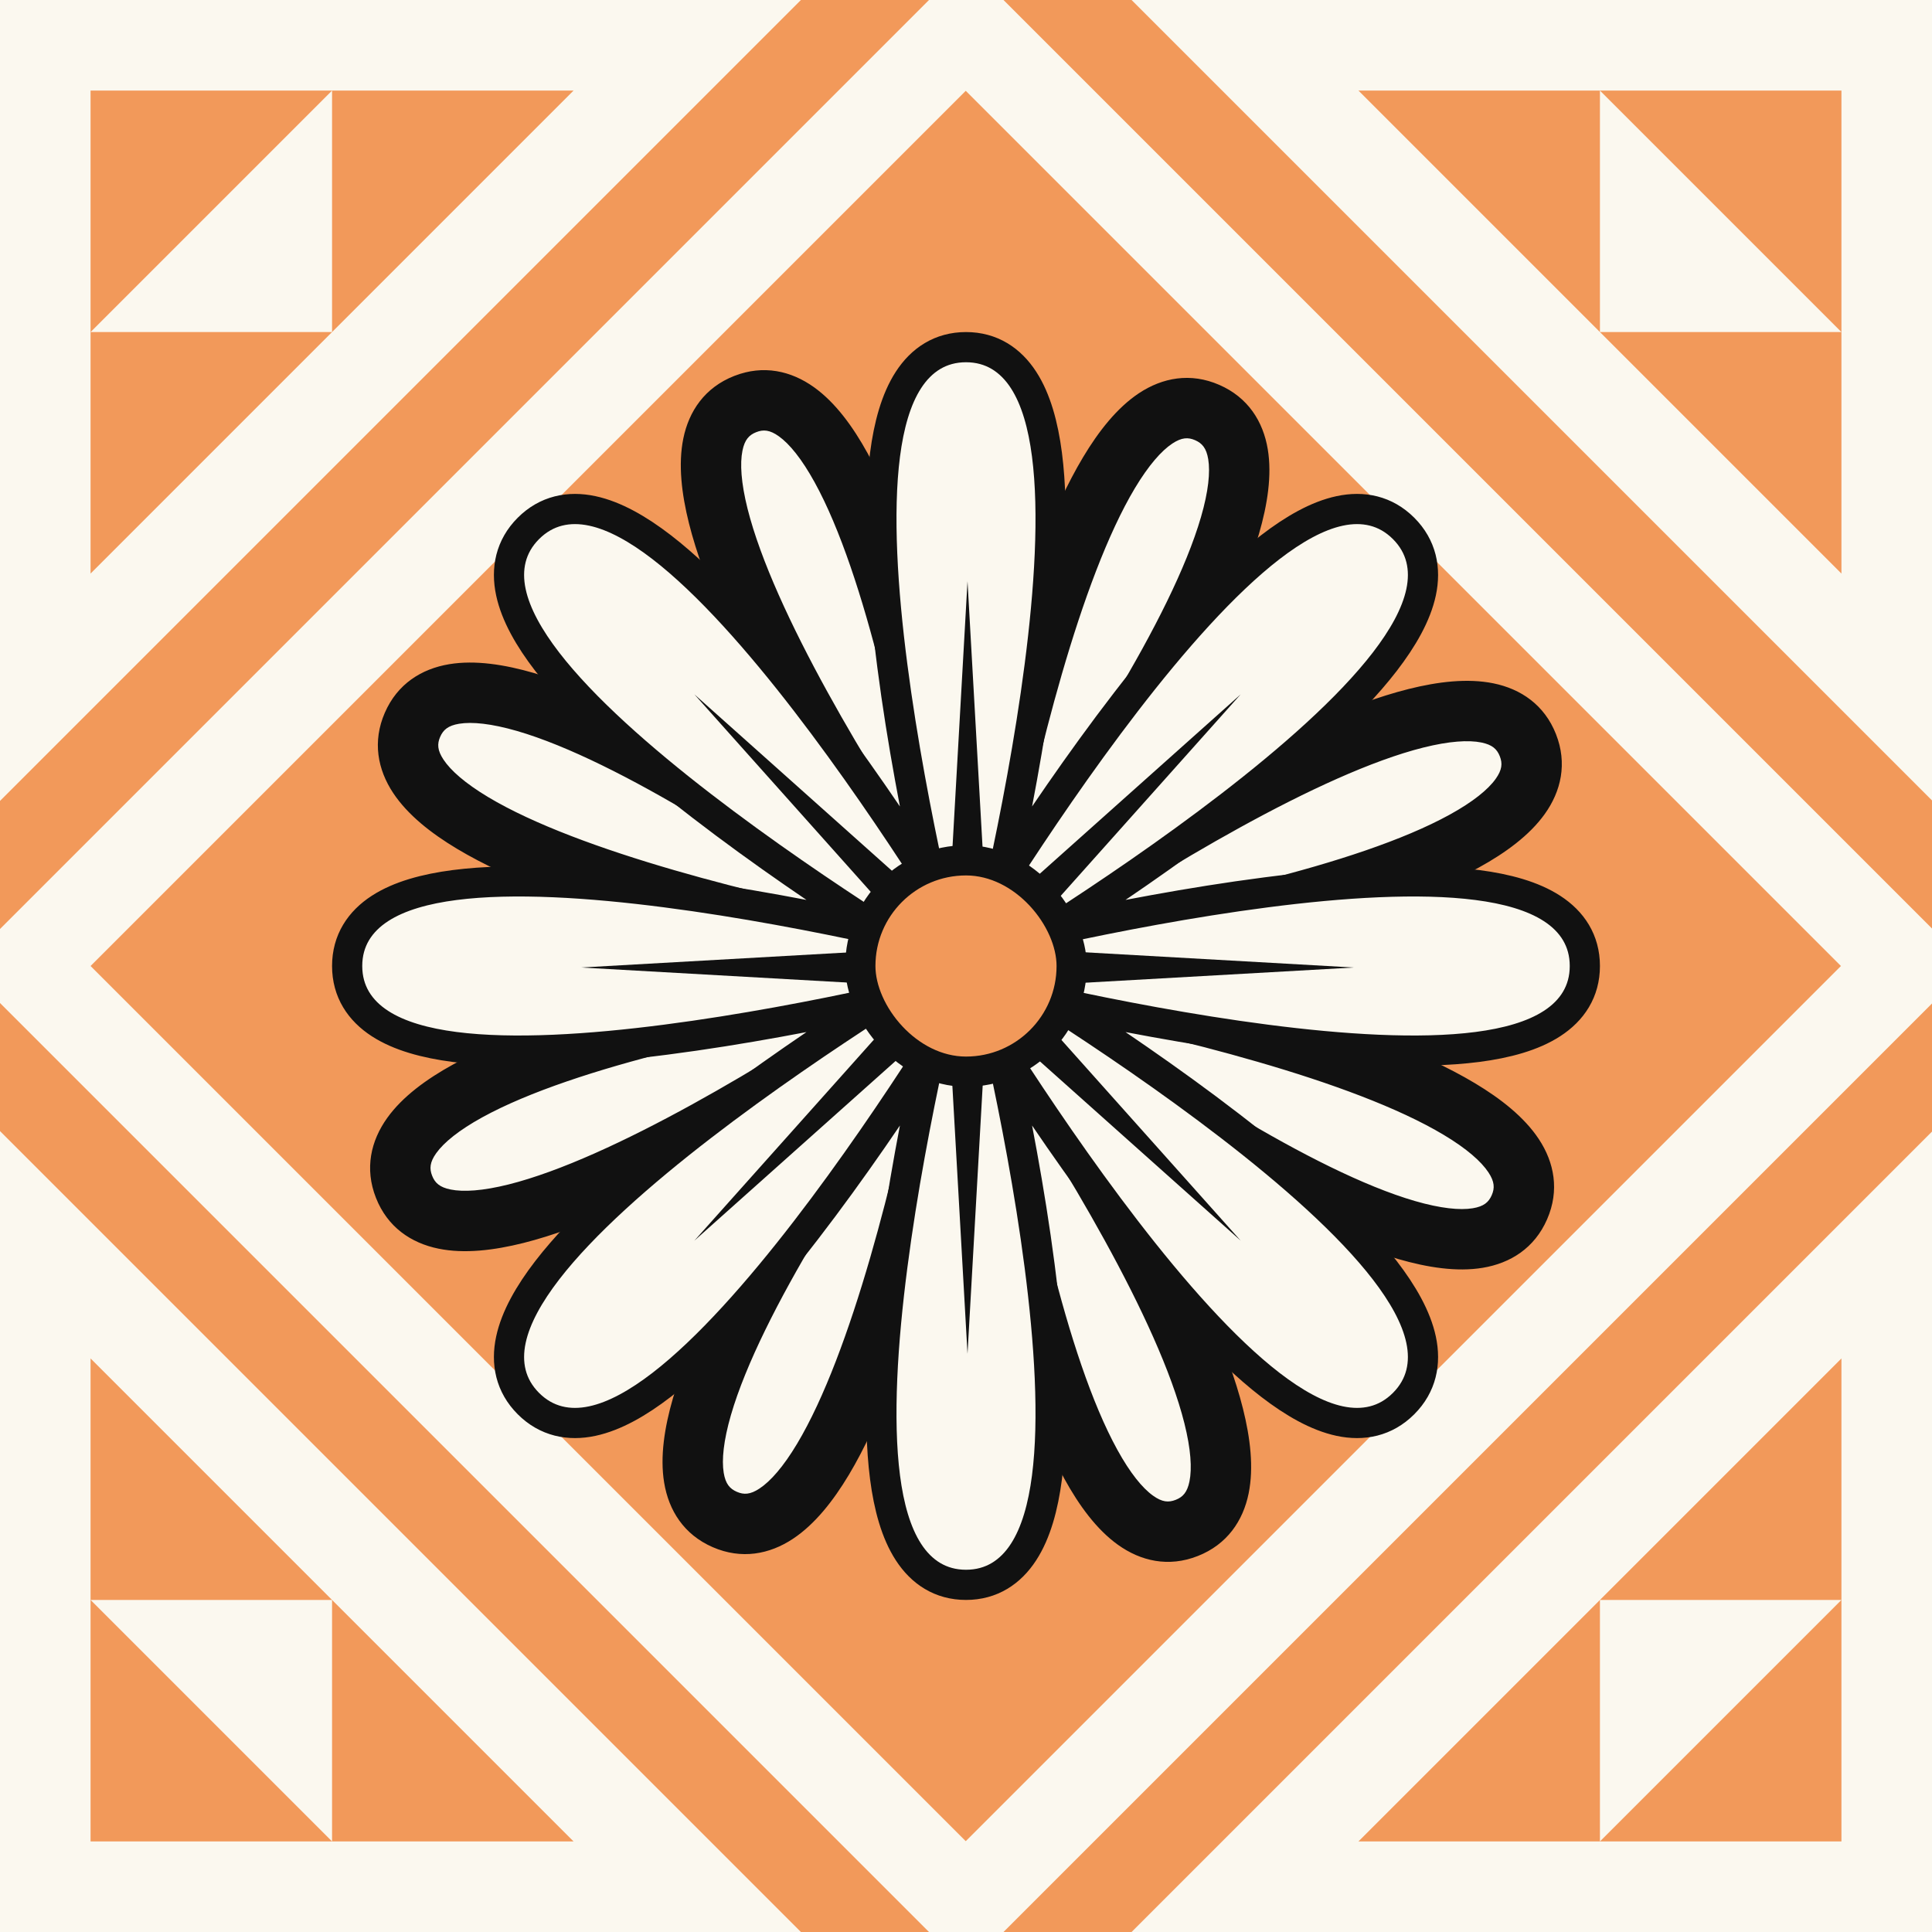 <svg width="64" height="64" viewBox="0 0 64 64" fill="none" xmlns="http://www.w3.org/2000/svg">
<rect x="0" y="0" width="64" height="64" fill="#808080" stroke="none"/>
<g clip-path="url(#clip0_400_1805)">
<rect width="64" height="64" fill="#FBF8EF"/>
<rect x="-3.347" y="32" width="50" height="50" transform="rotate(-45 -3.347 32)" fill="#FBF8EF"/>
<rect x="-3.347" y="32" width="50" height="50" transform="rotate(-45 -3.347 32)" stroke="#F2995A" stroke-width="3"/>
<rect width="41" height="41" transform="translate(3 32) rotate(-45)" fill="#F2995A"/>
<mask id="path-2-outside-1_400_1805" maskUnits="userSpaceOnUse" x="4.774" y="4.775" width="54.45" height="54.45" fill="black">
<rect fill="white" x="4.774" y="4.775" width="54.45" height="54.45"/>
<path d="M24.685 13.385C29.508 11.49 32 32 32 32C32 32 35.24 11.595 39.99 13.666C44.74 15.736 32 32 32 32C32 32 48.719 19.863 50.614 24.686C52.508 29.509 32 32 32 32C32 32 52.404 35.241 50.333 39.991C48.263 44.741 32 32 32 32C32 32 44.136 48.72 39.313 50.615C34.49 52.51 32 32 32 32C32 32 28.758 52.405 24.008 50.334C19.258 48.264 32 32 32 32C32 32 15.279 44.137 13.384 39.314C11.489 34.491 32 32 32 32C32 32 11.594 28.759 13.665 24.009C15.735 19.259 32 32 32 32C32 32 19.862 15.28 24.685 13.385Z"/>
</mask>
<path d="M24.685 13.385C29.508 11.49 32 32 32 32C32 32 35.24 11.595 39.99 13.666C44.74 15.736 32 32 32 32C32 32 48.719 19.863 50.614 24.686C52.508 29.509 32 32 32 32C32 32 52.404 35.241 50.333 39.991C48.263 44.741 32 32 32 32C32 32 44.136 48.72 39.313 50.615C34.49 52.51 32 32 32 32C32 32 28.758 52.405 24.008 50.334C19.258 48.264 32 32 32 32C32 32 15.279 44.137 13.384 39.314C11.489 34.491 32 32 32 32C32 32 11.594 28.759 13.665 24.009C15.735 19.259 32 32 32 32C32 32 19.862 15.28 24.685 13.385Z" fill="#FBF8EF"/>
<path d="M25.051 14.316C25.286 14.223 25.499 14.237 25.802 14.454C26.154 14.706 26.559 15.201 26.986 15.977C27.834 17.515 28.573 19.798 29.181 22.225C29.785 24.633 30.242 27.108 30.548 28.986C30.701 29.924 30.816 30.71 30.893 31.26C30.931 31.536 30.96 31.752 30.979 31.899C30.989 31.972 30.996 32.028 31 32.066C31.003 32.084 31.005 32.099 31.006 32.108C31.006 32.112 31.007 32.116 31.007 32.118C31.007 32.119 31.007 32.12 31.007 32.12C31.007 32.12 31.007 32.12 31.007 32.121C31.007 32.121 31.007 32.121 32 32C32.993 31.879 32.993 31.879 32.993 31.879C32.993 31.879 32.993 31.878 32.992 31.878C32.992 31.877 32.992 31.876 32.992 31.875C32.992 31.872 32.991 31.868 32.991 31.863C32.989 31.852 32.987 31.837 32.985 31.817C32.98 31.777 32.972 31.718 32.962 31.642C32.943 31.489 32.913 31.266 32.874 30.985C32.795 30.421 32.678 29.619 32.522 28.664C32.211 26.756 31.743 24.221 31.121 21.739C30.504 19.276 29.715 16.786 28.739 15.012C28.254 14.132 27.674 13.335 26.966 12.828C26.209 12.286 25.289 12.073 24.319 12.455L25.051 14.316ZM32 32C32.988 32.157 32.988 32.157 32.988 32.157C32.988 32.157 32.988 32.157 32.988 32.156C32.988 32.156 32.988 32.155 32.988 32.154C32.988 32.152 32.989 32.148 32.99 32.144C32.991 32.135 32.993 32.121 32.996 32.102C33.002 32.065 33.012 32.009 33.024 31.936C33.048 31.79 33.085 31.575 33.133 31.301C33.23 30.754 33.374 29.973 33.561 29.041C33.936 27.175 34.483 24.719 35.174 22.335C35.871 19.931 36.693 17.678 37.595 16.171C38.051 15.411 38.474 14.932 38.835 14.693C39.145 14.488 39.358 14.481 39.59 14.582L40.389 12.749C39.434 12.333 38.507 12.511 37.73 13.025C37.005 13.506 36.396 14.281 35.88 15.143C34.839 16.88 33.96 19.339 33.253 21.778C32.541 24.236 31.981 26.752 31.6 28.647C31.409 29.596 31.263 30.393 31.164 30.953C31.114 31.233 31.077 31.455 31.051 31.607C31.038 31.682 31.029 31.741 31.022 31.781C31.019 31.801 31.017 31.816 31.015 31.826C31.014 31.832 31.014 31.836 31.013 31.838C31.013 31.84 31.013 31.841 31.013 31.842C31.012 31.842 31.012 31.843 31.012 31.843C31.012 31.843 31.012 31.843 32 32ZM39.59 14.582C39.822 14.684 39.963 14.844 40.024 15.211C40.094 15.638 40.032 16.275 39.785 17.125C39.296 18.812 38.205 20.949 36.918 23.095C35.642 25.225 34.216 27.298 33.105 28.842C32.55 29.614 32.075 30.251 31.74 30.694C31.573 30.916 31.44 31.089 31.35 31.207C31.305 31.265 31.27 31.31 31.247 31.34C31.235 31.355 31.227 31.366 31.221 31.373C31.218 31.377 31.216 31.379 31.215 31.381C31.214 31.382 31.213 31.383 31.213 31.383C31.213 31.383 31.213 31.383 31.213 31.383C31.213 31.383 31.213 31.383 32 32C32.787 32.617 32.787 32.617 32.788 32.616C32.788 32.616 32.788 32.616 32.788 32.615C32.789 32.615 32.789 32.614 32.79 32.613C32.792 32.611 32.794 32.608 32.798 32.603C32.804 32.595 32.814 32.583 32.826 32.567C32.851 32.535 32.887 32.488 32.934 32.427C33.028 32.305 33.164 32.127 33.336 31.9C33.679 31.446 34.163 30.796 34.728 30.01C35.857 28.441 37.319 26.318 38.634 24.123C39.939 21.945 41.142 19.627 41.706 17.682C41.986 16.717 42.139 15.743 41.997 14.885C41.845 13.966 41.345 13.165 40.389 12.749L39.59 14.582ZM32 32C32.587 32.809 32.587 32.809 32.587 32.809C32.588 32.809 32.588 32.809 32.588 32.809C32.588 32.809 32.589 32.808 32.59 32.808C32.592 32.806 32.594 32.804 32.598 32.802C32.605 32.796 32.617 32.788 32.632 32.777C32.663 32.755 32.709 32.722 32.769 32.679C32.89 32.593 33.068 32.467 33.295 32.307C33.751 31.989 34.405 31.538 35.196 31.012C36.78 29.957 38.904 28.608 41.078 27.411C43.271 26.204 45.445 25.191 47.149 24.764C48.008 24.549 48.647 24.51 49.071 24.596C49.435 24.67 49.59 24.816 49.683 25.052L51.544 24.32C51.163 23.351 50.381 22.821 49.469 22.636C48.616 22.463 47.637 22.58 46.663 22.824C44.699 23.317 42.338 24.434 40.114 25.659C37.872 26.893 35.698 28.276 34.088 29.346C33.282 29.883 32.615 30.342 32.149 30.669C31.916 30.832 31.733 30.962 31.607 31.051C31.545 31.096 31.497 31.13 31.464 31.154C31.447 31.166 31.435 31.175 31.426 31.181C31.422 31.184 31.419 31.186 31.416 31.188C31.415 31.189 31.414 31.189 31.414 31.19C31.413 31.19 31.413 31.19 31.413 31.191C31.413 31.191 31.413 31.191 32 32ZM49.683 25.052C49.776 25.288 49.761 25.5 49.545 25.803C49.293 26.155 48.798 26.56 48.022 26.987C46.484 27.834 44.202 28.573 41.774 29.182C39.366 29.785 36.892 30.242 35.014 30.548C34.076 30.701 33.29 30.816 32.74 30.893C32.464 30.931 32.248 30.96 32.101 30.979C32.028 30.989 31.972 30.996 31.934 31C31.916 31.003 31.902 31.005 31.892 31.006C31.888 31.006 31.884 31.007 31.882 31.007C31.881 31.007 31.88 31.007 31.88 31.007C31.88 31.007 31.88 31.007 31.879 31.007C31.879 31.007 31.879 31.007 32 32C32.121 32.993 32.121 32.993 32.121 32.993C32.121 32.993 32.122 32.993 32.122 32.992C32.123 32.992 32.124 32.992 32.125 32.992C32.128 32.992 32.132 32.991 32.137 32.991C32.148 32.989 32.163 32.987 32.183 32.985C32.223 32.98 32.282 32.972 32.358 32.962C32.511 32.943 32.734 32.913 33.015 32.874C33.579 32.796 34.38 32.678 35.336 32.522C37.244 32.211 39.778 31.744 42.261 31.122C44.723 30.504 47.213 29.716 48.987 28.739C49.867 28.255 50.664 27.675 51.171 26.967C51.713 26.21 51.925 25.29 51.544 24.32L49.683 25.052ZM32 32C31.843 32.988 31.843 32.988 31.843 32.988C31.843 32.988 31.843 32.988 31.844 32.988C31.844 32.988 31.845 32.988 31.846 32.988C31.848 32.988 31.851 32.989 31.856 32.99C31.865 32.991 31.879 32.993 31.898 32.996C31.935 33.002 31.991 33.012 32.064 33.024C32.21 33.048 32.425 33.085 32.699 33.133C33.246 33.23 34.027 33.374 34.959 33.561C36.824 33.936 39.28 34.483 41.664 35.175C44.068 35.871 46.322 36.693 47.828 37.596C48.588 38.051 49.067 38.475 49.306 38.836C49.511 39.146 49.518 39.359 49.416 39.591L51.25 40.39C51.666 39.435 51.488 38.508 50.974 37.732C50.493 37.006 49.718 36.397 48.856 35.881C47.119 34.84 44.66 33.961 42.221 33.254C39.764 32.541 37.248 31.981 35.353 31.6C34.404 31.409 33.607 31.263 33.047 31.164C32.767 31.114 32.545 31.077 32.394 31.051C32.318 31.039 32.259 31.029 32.219 31.022C32.199 31.019 32.184 31.017 32.174 31.015C32.168 31.014 32.164 31.014 32.161 31.013C32.16 31.013 32.159 31.013 32.158 31.013C32.158 31.012 32.157 31.012 32.157 31.012C32.157 31.012 32.157 31.012 32 32ZM49.416 39.591C49.315 39.824 49.155 39.964 48.788 40.025C48.361 40.095 47.724 40.032 46.874 39.786C45.187 39.297 43.051 38.205 40.904 36.919C38.775 35.643 36.702 34.216 35.157 33.105C34.386 32.55 33.749 32.075 33.306 31.74C33.084 31.573 32.911 31.44 32.794 31.35C32.735 31.305 32.69 31.27 32.66 31.247C32.645 31.235 32.634 31.227 32.627 31.221C32.623 31.218 32.621 31.216 32.619 31.215C32.618 31.214 32.617 31.213 32.617 31.213C32.617 31.213 32.617 31.213 32.617 31.213C32.617 31.213 32.617 31.213 32 32C31.383 32.787 31.383 32.787 31.384 32.788C31.384 32.788 31.384 32.788 31.384 32.788C31.385 32.789 31.386 32.789 31.387 32.79C31.389 32.792 31.392 32.794 31.397 32.798C31.405 32.804 31.417 32.814 31.433 32.826C31.465 32.851 31.512 32.887 31.573 32.934C31.695 33.028 31.873 33.164 32.1 33.336C32.554 33.679 33.204 34.163 33.989 34.728C35.559 35.857 37.681 37.319 39.876 38.635C42.054 39.94 44.372 41.143 46.317 41.707C47.282 41.986 48.255 42.14 49.114 41.998C50.033 41.846 50.834 41.346 51.25 40.39L49.416 39.591ZM32 32C31.191 32.587 31.191 32.587 31.191 32.587C31.191 32.587 31.191 32.588 31.191 32.588C31.191 32.588 31.192 32.589 31.192 32.59C31.194 32.591 31.196 32.594 31.198 32.598C31.204 32.605 31.212 32.617 31.223 32.632C31.245 32.663 31.278 32.709 31.321 32.769C31.407 32.89 31.533 33.068 31.693 33.295C32.011 33.751 32.462 34.405 32.988 35.196C34.042 36.78 35.392 38.904 36.589 41.079C37.795 43.271 38.808 45.446 39.235 47.15C39.45 48.009 39.489 48.648 39.403 49.072C39.329 49.436 39.183 49.591 38.947 49.684L39.678 51.545C40.648 51.164 41.178 50.382 41.363 49.47C41.536 48.617 41.419 47.638 41.175 46.664C40.683 44.699 39.565 42.339 38.341 40.115C37.107 37.873 35.724 35.698 34.653 34.088C34.117 33.282 33.658 32.615 33.331 32.149C33.168 31.916 33.038 31.733 32.949 31.607C32.904 31.545 32.87 31.497 32.846 31.464C32.834 31.447 32.825 31.435 32.819 31.426C32.816 31.422 32.814 31.419 32.812 31.416C32.811 31.415 32.811 31.414 32.81 31.414C32.81 31.413 32.81 31.413 32.81 31.413C32.809 31.413 32.809 31.413 32 32ZM38.947 49.684C38.711 49.777 38.499 49.763 38.196 49.546C37.844 49.294 37.439 48.8 37.012 48.023C36.165 46.485 35.426 44.202 34.818 41.775C34.215 39.367 33.758 36.892 33.451 35.014C33.298 34.076 33.184 33.29 33.107 32.74C33.069 32.465 33.04 32.248 33.021 32.101C33.011 32.028 33.004 31.972 32.999 31.934C32.997 31.916 32.995 31.902 32.994 31.892C32.994 31.888 32.993 31.884 32.993 31.882C32.993 31.881 32.993 31.88 32.993 31.88C32.993 31.88 32.993 31.88 32.993 31.88C32.993 31.879 32.993 31.88 32 32C31.007 32.12 31.007 32.121 31.007 32.121C31.007 32.121 31.007 32.121 31.008 32.122C31.008 32.123 31.008 32.124 31.008 32.125C31.008 32.128 31.009 32.132 31.009 32.137C31.011 32.148 31.012 32.163 31.015 32.183C31.02 32.223 31.028 32.282 31.037 32.358C31.057 32.511 31.087 32.733 31.126 33.015C31.204 33.579 31.322 34.38 31.477 35.336C31.789 37.244 32.256 39.779 32.878 42.261C33.495 44.724 34.283 47.214 35.26 48.988C35.744 49.868 36.324 50.665 37.032 51.172C37.788 51.714 38.709 51.927 39.678 51.545L38.947 49.684ZM32 32C31.012 31.843 31.012 31.843 31.012 31.843C31.012 31.843 31.012 31.843 31.012 31.843C31.012 31.844 31.012 31.845 31.012 31.846C31.012 31.848 31.011 31.851 31.01 31.856C31.009 31.865 31.007 31.879 31.004 31.898C30.997 31.935 30.988 31.991 30.976 32.064C30.952 32.21 30.915 32.425 30.867 32.699C30.77 33.246 30.626 34.027 30.439 34.959C30.064 36.824 29.516 39.281 28.825 41.665C28.128 44.069 27.306 46.322 26.403 47.829C25.948 48.589 25.524 49.068 25.163 49.307C24.853 49.513 24.64 49.519 24.408 49.418L23.608 51.251C24.564 51.667 25.491 51.489 26.267 50.975C26.993 50.494 27.602 49.719 28.119 48.857C29.159 47.12 30.038 44.661 30.746 42.222C31.459 39.764 32.019 37.248 32.4 35.353C32.59 34.404 32.737 33.607 32.836 33.047C32.886 32.767 32.923 32.545 32.949 32.394C32.961 32.318 32.971 32.259 32.977 32.219C32.981 32.199 32.983 32.184 32.985 32.174C32.986 32.168 32.986 32.164 32.987 32.162C32.987 32.16 32.987 32.159 32.987 32.158C32.987 32.158 32.987 32.158 32.987 32.157C32.988 32.157 32.988 32.157 32 32ZM24.408 49.418C24.175 49.316 24.035 49.156 23.974 48.789C23.904 48.362 23.967 47.726 24.213 46.875C24.703 45.188 25.794 43.051 27.081 40.905C28.357 38.775 29.784 36.702 30.895 35.158C31.45 34.386 31.924 33.749 32.26 33.306C32.427 33.084 32.56 32.911 32.65 32.794C32.695 32.735 32.73 32.69 32.753 32.66C32.765 32.645 32.773 32.634 32.779 32.627C32.782 32.623 32.784 32.621 32.785 32.619C32.786 32.618 32.787 32.617 32.787 32.617C32.787 32.617 32.787 32.617 32.787 32.617C32.787 32.617 32.787 32.617 32 32C31.213 31.383 31.213 31.383 31.212 31.384C31.212 31.384 31.212 31.384 31.212 31.384C31.212 31.385 31.211 31.386 31.21 31.387C31.208 31.389 31.206 31.392 31.202 31.397C31.196 31.405 31.186 31.417 31.174 31.433C31.149 31.465 31.113 31.512 31.066 31.573C30.972 31.695 30.835 31.873 30.664 32.1C30.321 32.554 29.837 33.204 29.272 33.99C28.142 35.559 26.681 37.681 25.365 39.877C24.06 42.055 22.856 44.373 22.292 46.318C22.013 47.283 21.859 48.257 22.001 49.115C22.153 50.034 22.653 50.835 23.608 51.251L24.408 49.418ZM32 32C31.413 31.191 31.413 31.191 31.413 31.191C31.413 31.191 31.412 31.191 31.412 31.191C31.412 31.191 31.411 31.192 31.41 31.192C31.409 31.194 31.406 31.196 31.402 31.198C31.395 31.204 31.383 31.212 31.368 31.223C31.337 31.245 31.291 31.278 31.231 31.321C31.11 31.407 30.932 31.533 30.705 31.693C30.249 32.011 29.595 32.462 28.804 32.988C27.219 34.042 25.095 35.392 22.921 36.589C20.728 37.796 18.553 38.809 16.849 39.236C15.99 39.451 15.351 39.49 14.927 39.404C14.563 39.33 14.408 39.184 14.315 38.948L12.454 39.68C12.835 40.65 13.617 41.179 14.529 41.364C15.382 41.538 16.361 41.42 17.335 41.176C19.3 40.683 21.66 39.566 23.885 38.342C26.127 37.107 28.302 35.724 29.912 34.654C30.718 34.117 31.385 33.658 31.851 33.331C32.084 33.168 32.267 33.038 32.393 32.949C32.455 32.904 32.503 32.87 32.536 32.846C32.553 32.834 32.565 32.825 32.574 32.819C32.578 32.816 32.581 32.814 32.584 32.812C32.585 32.811 32.586 32.811 32.586 32.81C32.587 32.81 32.587 32.81 32.587 32.81C32.587 32.809 32.587 32.809 32 32ZM14.315 38.948C14.222 38.713 14.236 38.5 14.453 38.197C14.705 37.846 15.2 37.44 15.976 37.013C17.515 36.166 19.797 35.427 22.225 34.819C24.633 34.215 27.108 33.758 28.986 33.452C29.924 33.299 30.71 33.184 31.26 33.107C31.535 33.069 31.752 33.04 31.899 33.021C31.972 33.011 32.028 33.004 32.066 32.999C32.084 32.997 32.098 32.995 32.108 32.994C32.112 32.994 32.116 32.993 32.118 32.993C32.119 32.993 32.12 32.993 32.12 32.993C32.12 32.993 32.12 32.993 32.121 32.993C32.121 32.993 32.121 32.993 32 32C31.879 31.007 31.879 31.007 31.879 31.007C31.879 31.007 31.878 31.007 31.878 31.008C31.877 31.008 31.876 31.008 31.875 31.008C31.872 31.008 31.868 31.009 31.863 31.009C31.852 31.011 31.837 31.013 31.817 31.015C31.777 31.02 31.718 31.028 31.642 31.038C31.489 31.057 31.266 31.087 30.985 31.126C30.421 31.204 29.619 31.322 28.664 31.478C26.756 31.789 24.221 32.256 21.738 32.878C19.275 33.496 16.785 34.284 15.011 35.261C14.131 35.745 13.334 36.325 12.827 37.033C12.285 37.79 12.072 38.71 12.454 39.68L14.315 38.948ZM32 32C32.157 31.012 32.157 31.012 32.157 31.012C32.157 31.012 32.157 31.012 32.156 31.012C32.156 31.012 32.155 31.012 32.154 31.012C32.152 31.012 32.149 31.011 32.144 31.01C32.135 31.009 32.121 31.007 32.102 31.004C32.065 30.997 32.009 30.988 31.936 30.976C31.79 30.952 31.575 30.915 31.301 30.867C30.754 30.77 29.973 30.626 29.041 30.439C27.175 30.064 24.719 29.517 22.334 28.825C19.931 28.128 17.677 27.307 16.17 26.404C15.41 25.948 14.931 25.525 14.692 25.164C14.486 24.854 14.48 24.641 14.581 24.409L12.748 23.61C12.332 24.565 12.51 25.492 13.024 26.268C13.505 26.994 14.28 27.603 15.142 28.119C16.879 29.16 19.339 30.039 21.777 30.746C24.236 31.459 26.751 32.019 28.647 32.4C29.596 32.591 30.393 32.737 30.953 32.836C31.233 32.886 31.455 32.923 31.607 32.949C31.682 32.961 31.741 32.971 31.781 32.978C31.801 32.981 31.816 32.983 31.826 32.985C31.832 32.986 31.836 32.986 31.838 32.987C31.84 32.987 31.841 32.987 31.842 32.987C31.842 32.987 31.843 32.987 31.843 32.987C31.843 32.988 31.843 32.988 32 32ZM14.581 24.409C14.682 24.177 14.843 24.036 15.21 23.975C15.637 23.905 16.273 23.968 17.125 24.214C18.811 24.703 20.948 25.795 23.095 27.081C25.224 28.357 27.297 29.784 28.842 30.895C29.613 31.45 30.251 31.924 30.694 32.26C30.916 32.427 31.089 32.56 31.207 32.65C31.265 32.696 31.31 32.73 31.34 32.753C31.355 32.765 31.366 32.773 31.373 32.779C31.377 32.782 31.379 32.784 31.381 32.785C31.382 32.786 31.383 32.787 31.383 32.787C31.383 32.787 31.383 32.787 31.383 32.787C31.383 32.787 31.383 32.787 32 32C32.617 31.213 32.617 31.213 32.616 31.212C32.616 31.212 32.616 31.212 32.615 31.212C32.615 31.211 32.614 31.211 32.613 31.21C32.611 31.208 32.608 31.206 32.603 31.202C32.595 31.196 32.583 31.186 32.567 31.174C32.535 31.149 32.488 31.113 32.427 31.066C32.305 30.972 32.127 30.835 31.9 30.664C31.446 30.321 30.796 29.837 30.01 29.272C28.441 28.143 26.318 26.681 24.123 25.366C21.944 24.06 19.626 22.857 17.681 22.293C16.716 22.014 15.742 21.86 14.884 22.002C13.965 22.154 13.164 22.654 12.748 23.61L14.581 24.409ZM32 32C32.809 31.413 32.809 31.413 32.809 31.413C32.809 31.412 32.809 31.412 32.809 31.412C32.809 31.412 32.808 31.411 32.808 31.41C32.806 31.409 32.804 31.406 32.802 31.402C32.796 31.395 32.788 31.383 32.777 31.368C32.755 31.337 32.722 31.291 32.679 31.231C32.593 31.11 32.467 30.932 32.307 30.705C31.988 30.249 31.538 29.595 31.011 28.804C29.957 27.22 28.607 25.096 27.41 22.921C26.203 20.729 25.191 18.554 24.763 16.85C24.548 15.991 24.509 15.352 24.595 14.928C24.669 14.564 24.815 14.409 25.051 14.316L24.319 12.455C23.349 12.836 22.82 13.618 22.635 14.53C22.462 15.383 22.579 16.362 22.823 17.336C23.316 19.301 24.433 21.661 25.658 23.886C26.892 26.128 28.275 28.302 29.346 29.912C29.883 30.718 30.342 31.385 30.669 31.851C30.832 32.084 30.962 32.267 31.051 32.393C31.096 32.455 31.13 32.504 31.154 32.536C31.166 32.553 31.175 32.565 31.181 32.574C31.184 32.578 31.186 32.581 31.188 32.584C31.189 32.585 31.189 32.586 31.19 32.586C31.19 32.587 31.19 32.587 31.191 32.587C31.191 32.587 31.191 32.587 32 32Z" fill="#111111" mask="url(#path-2-outside-1_400_1805)"/>
<path d="M30.783 28.98C30.795 29.037 30.807 29.094 30.819 29.149C30.788 29.101 30.757 29.053 30.726 29.004C29.682 27.386 28.249 25.262 26.699 23.25C25.155 21.246 23.469 19.321 21.919 18.126C21.146 17.531 20.366 17.084 19.622 16.925C18.848 16.759 18.102 16.907 17.504 17.504C16.907 18.102 16.759 18.848 16.925 19.622C17.084 20.366 17.531 21.146 18.126 21.919C19.321 23.469 21.246 25.155 23.25 26.699C25.262 28.249 27.386 29.682 29.004 30.726C29.053 30.757 29.101 30.788 29.149 30.819C29.094 30.807 29.037 30.795 28.98 30.783C27.098 30.376 24.583 29.887 22.064 29.561C19.555 29.236 17.002 29.067 15.061 29.318C14.094 29.443 13.226 29.679 12.588 30.093C11.923 30.523 11.5 31.155 11.5 32C11.5 32.845 11.923 33.477 12.588 33.907C13.226 34.321 14.094 34.557 15.061 34.682C17.002 34.933 19.555 34.764 22.064 34.439C24.583 34.113 27.098 33.624 28.98 33.217C29.037 33.205 29.094 33.193 29.149 33.181C29.101 33.212 29.053 33.243 29.004 33.274C27.386 34.318 25.262 35.751 23.25 37.301C21.246 38.845 19.321 40.531 18.126 42.081C17.531 42.854 17.084 43.634 16.925 44.378C16.759 45.152 16.907 45.898 17.504 46.496C18.102 47.093 18.848 47.241 19.622 47.075C20.366 46.916 21.146 46.469 21.919 45.874C23.469 44.679 25.155 42.754 26.699 40.75C28.249 38.738 29.682 36.614 30.726 34.996C30.757 34.947 30.788 34.899 30.819 34.851C30.807 34.906 30.795 34.963 30.783 35.02C30.376 36.902 29.887 39.417 29.561 41.936C29.236 44.445 29.067 46.998 29.318 48.939C29.443 49.906 29.679 50.774 30.093 51.412C30.523 52.077 31.155 52.5 32 52.5C32.845 52.5 33.477 52.077 33.907 51.412C34.321 50.774 34.557 49.906 34.682 48.939C34.933 46.998 34.764 44.445 34.439 41.936C34.113 39.417 33.624 36.902 33.217 35.02C33.205 34.963 33.193 34.906 33.181 34.851C33.212 34.899 33.243 34.947 33.274 34.996C34.318 36.614 35.751 38.738 37.301 40.75C38.845 42.754 40.531 44.679 42.081 45.874C42.854 46.469 43.634 46.916 44.378 47.075C45.152 47.241 45.898 47.093 46.496 46.496C47.093 45.898 47.241 45.152 47.075 44.378C46.916 43.634 46.469 42.854 45.874 42.081C44.679 40.531 42.754 38.845 40.75 37.301C38.738 35.751 36.614 34.318 34.996 33.274C34.947 33.243 34.899 33.212 34.851 33.181C34.906 33.193 34.963 33.205 35.02 33.217C36.902 33.624 39.417 34.113 41.936 34.439C44.445 34.764 46.998 34.933 48.939 34.682C49.906 34.557 50.774 34.321 51.412 33.907C52.077 33.477 52.5 32.845 52.5 32C52.5 31.155 52.077 30.523 51.412 30.093C50.774 29.679 49.906 29.443 48.939 29.318C46.998 29.067 44.445 29.236 41.936 29.561C39.417 29.887 36.902 30.376 35.02 30.783C34.963 30.795 34.906 30.807 34.851 30.819C34.899 30.788 34.947 30.757 34.996 30.726C36.614 29.682 38.738 28.249 40.75 26.699C42.754 25.155 44.679 23.469 45.874 21.919C46.469 21.146 46.916 20.366 47.075 19.622C47.241 18.848 47.093 18.102 46.496 17.504C45.898 16.907 45.152 16.759 44.378 16.925C43.634 17.084 42.854 17.531 42.081 18.126C40.531 19.321 38.845 21.246 37.301 23.25C35.751 25.262 34.318 27.386 33.274 29.004C33.243 29.053 33.212 29.101 33.181 29.149C33.193 29.094 33.205 29.037 33.217 28.98C33.624 27.098 34.113 24.583 34.439 22.064C34.764 19.555 34.933 17.002 34.682 15.061C34.557 14.094 34.321 13.226 33.907 12.588C33.477 11.923 32.845 11.5 32 11.5C31.155 11.5 30.523 11.923 30.093 12.588C29.679 13.226 29.443 14.094 29.318 15.061C29.067 17.002 29.236 19.555 29.561 22.064C29.887 24.583 30.376 27.098 30.783 28.98Z" fill="#FBF8EF" stroke="#111111"/>
<path d="M32.05 19.253L32.687 30.513L41.099 23.001L33.587 31.413L44.847 32.05L33.587 32.687L41.099 41.098L32.687 33.587L32.05 44.846L31.414 33.587L23.002 41.098L30.514 32.687L19.254 32.05L30.514 31.413L23.002 23.001L31.414 30.513L32.05 19.253Z" fill="#111111"/>
<rect x="28.5" y="28.5" width="7" height="7" rx="3.5" fill="#F2995A" stroke="#111111"/>
<path d="M61 45V61H45L61 45Z" fill="#F2995A"/>
<path d="M45 3H61V19L45 3Z" fill="#F2995A"/>
<path d="M19 3H3V19L19 3Z" fill="#F2995A"/>
<path d="M19 61H3V45L19 61Z" fill="#F2995A"/>
<path d="M3 53H11V61L3 53Z" fill="#FBF8EF"/>
<path d="M11 3V11H3L11 3Z" fill="#FBF8EF"/>
<path d="M61 11L53 11V3L61 11Z" fill="#FBF8EF"/>
<path d="M53 61V53H61L53 61Z" fill="#FBF8EF"/>
</g>
<defs>
<clipPath id="clip0_400_1805">
<rect width="64" height="64" fill="white"/>
</clipPath>
</defs>
</svg>
